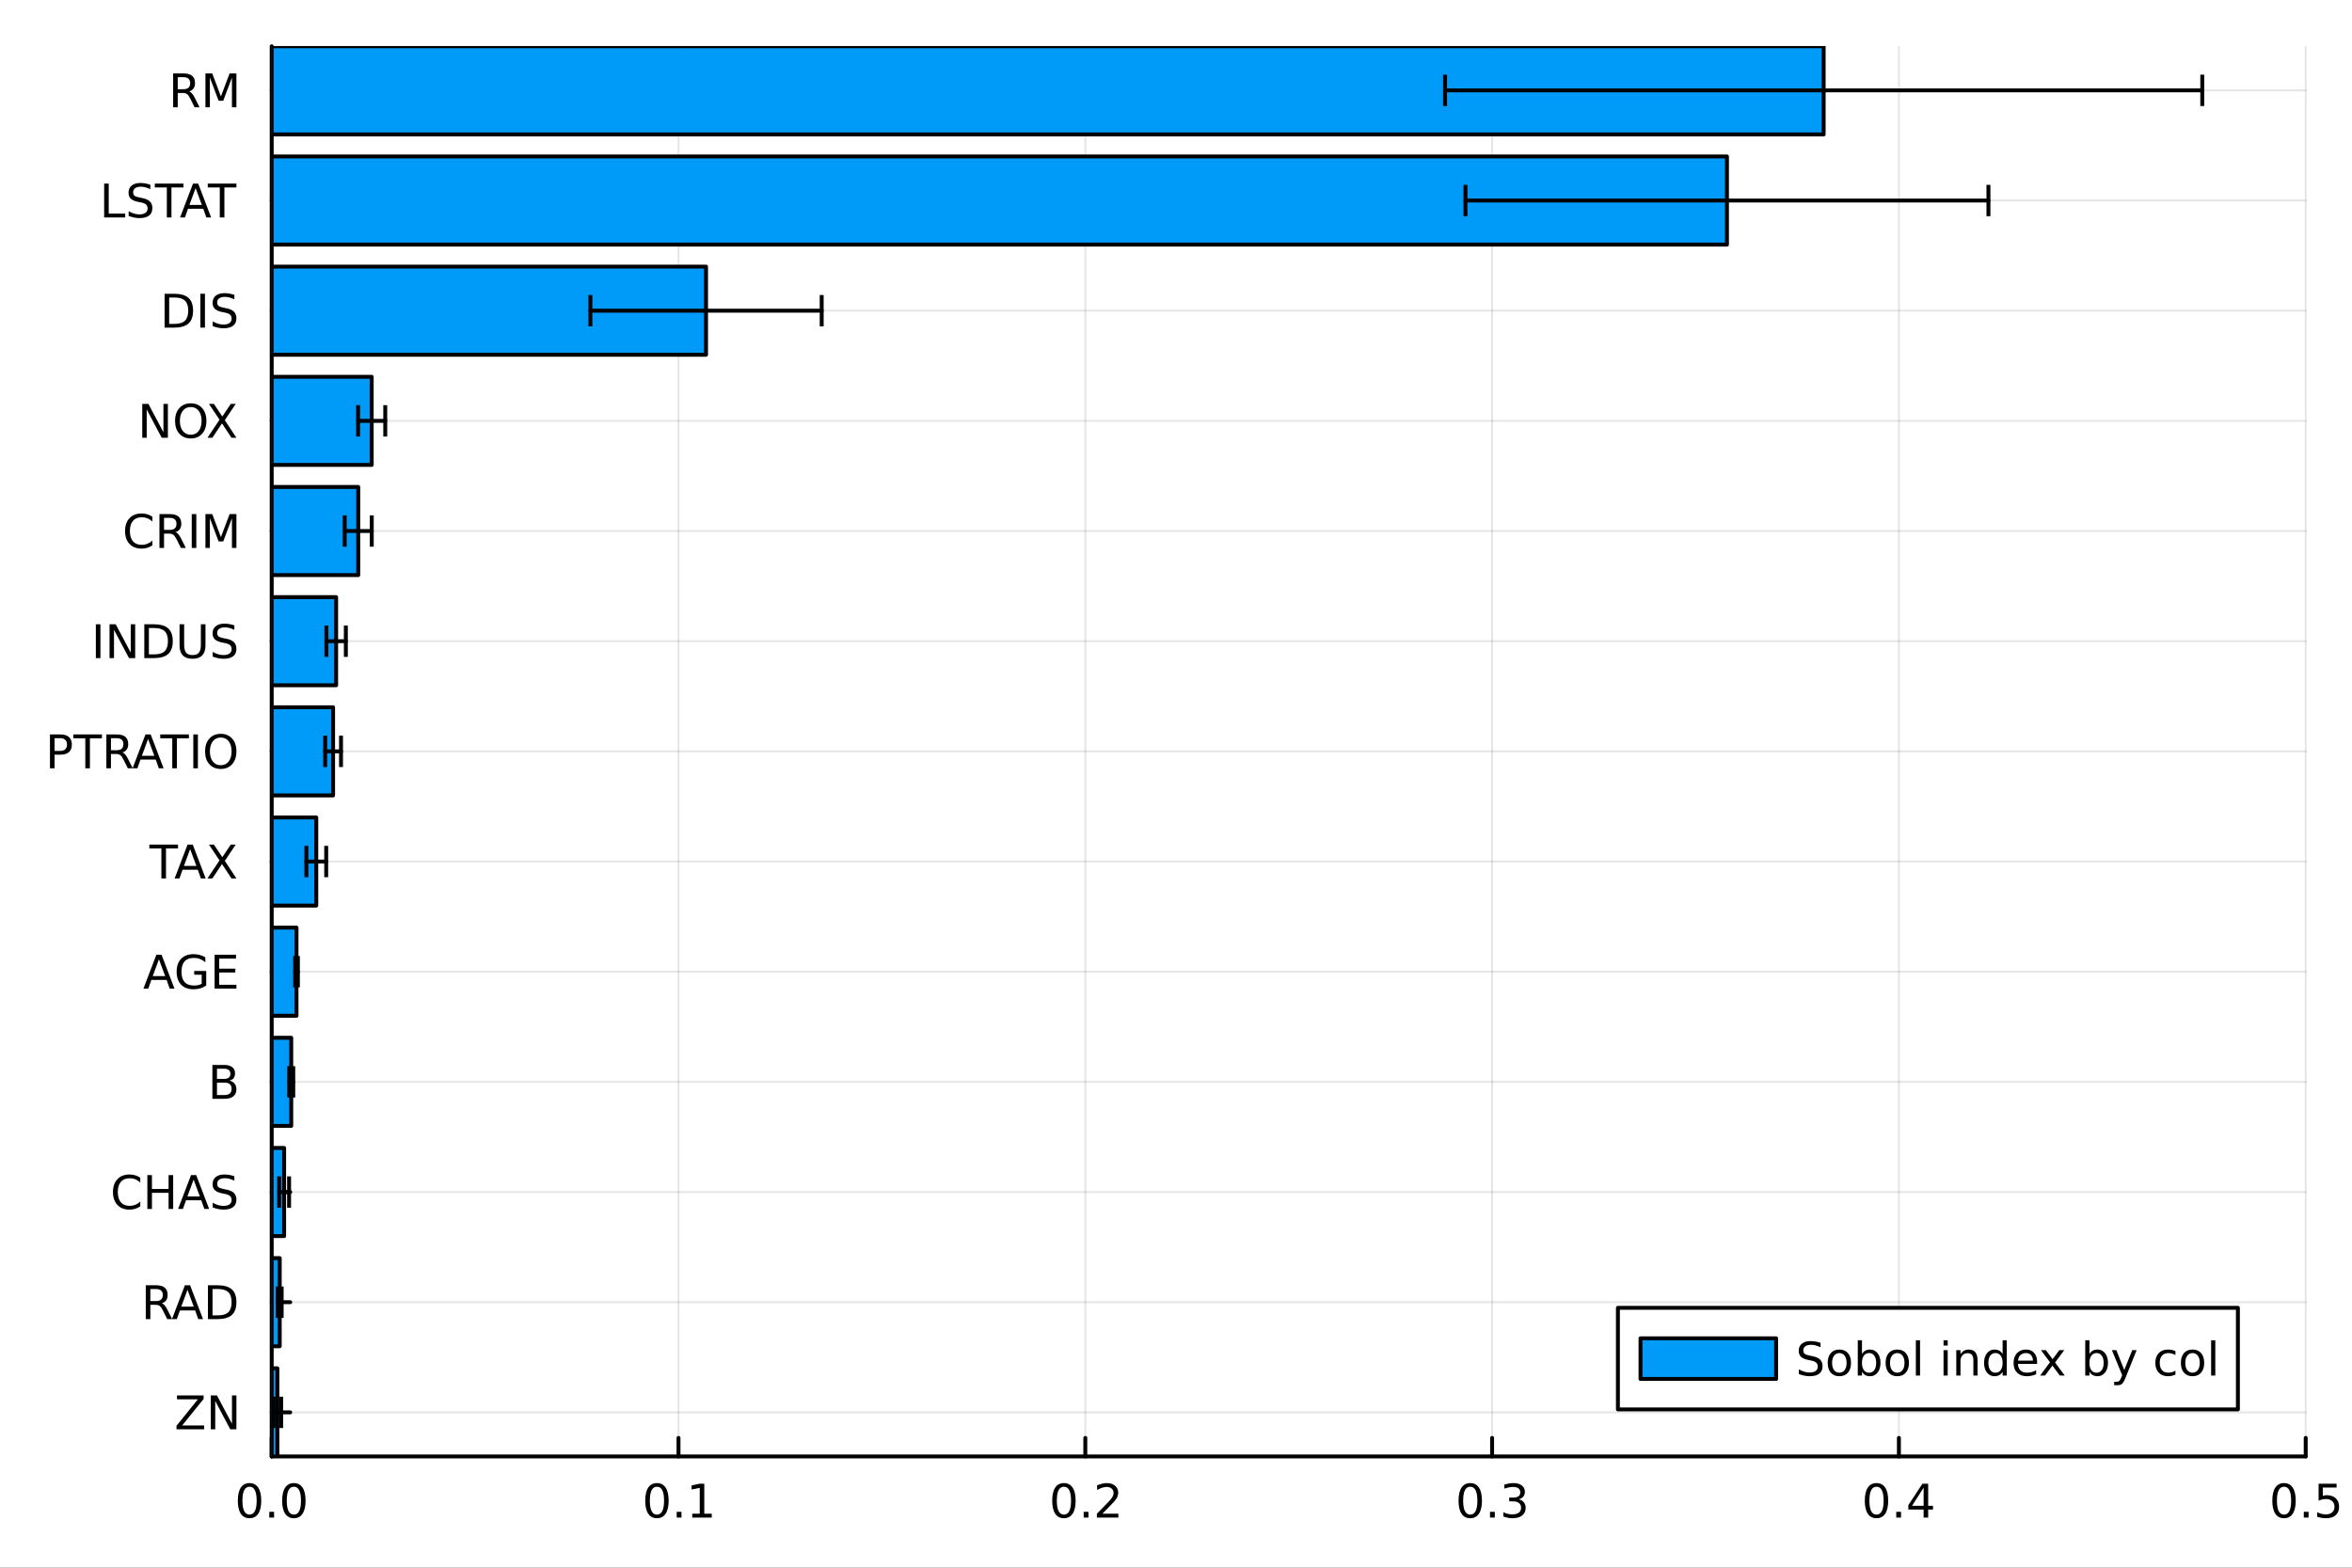 <?xml version="1.0" encoding="utf-8"?>
<svg xmlns="http://www.w3.org/2000/svg" xmlns:xlink="http://www.w3.org/1999/xlink" width="600" height="400" viewBox="0 0 2400 1600">
<rect x="0" y="0" width="2400" height="1600" fill="#333333" stroke="none"/>
<defs>
  <clipPath id="clip170">
    <rect x="0" y="0" width="2400" height="1600"/>
  </clipPath>
</defs>
<path clip-path="url(#clip170)" d="M0 1600 L2400 1600 L2400 0 L0 0  Z" fill="#ffffff" fill-rule="evenodd" fill-opacity="1"/>
<defs>
  <clipPath id="clip171">
    <rect x="480" y="0" width="1681" height="1600"/>
  </clipPath>
</defs>
<path clip-path="url(#clip170)" d="M277.246 1486.45 L2352.76 1486.45 L2352.76 47.244 L277.246 47.244  Z" fill="#ffffff" fill-rule="evenodd" fill-opacity="1"/>
<defs>
  <clipPath id="clip172">
    <rect x="277" y="47" width="2077" height="1440"/>
  </clipPath>
</defs>
<polyline clip-path="url(#clip172)" style="stroke:#000000; stroke-linecap:round; stroke-linejoin:round; stroke-width:2; stroke-opacity:0.1; fill:none" points="277.246,1486.45 277.246,47.244 "/>
<polyline clip-path="url(#clip172)" style="stroke:#000000; stroke-linecap:round; stroke-linejoin:round; stroke-width:2; stroke-opacity:0.1; fill:none" points="692.348,1486.45 692.348,47.244 "/>
<polyline clip-path="url(#clip172)" style="stroke:#000000; stroke-linecap:round; stroke-linejoin:round; stroke-width:2; stroke-opacity:0.1; fill:none" points="1107.45,1486.45 1107.45,47.244 "/>
<polyline clip-path="url(#clip172)" style="stroke:#000000; stroke-linecap:round; stroke-linejoin:round; stroke-width:2; stroke-opacity:0.1; fill:none" points="1522.55,1486.45 1522.55,47.244 "/>
<polyline clip-path="url(#clip172)" style="stroke:#000000; stroke-linecap:round; stroke-linejoin:round; stroke-width:2; stroke-opacity:0.1; fill:none" points="1937.65,1486.45 1937.65,47.244 "/>
<polyline clip-path="url(#clip172)" style="stroke:#000000; stroke-linecap:round; stroke-linejoin:round; stroke-width:2; stroke-opacity:0.1; fill:none" points="2352.76,1486.45 2352.76,47.244 "/>
<polyline clip-path="url(#clip170)" style="stroke:#000000; stroke-linecap:round; stroke-linejoin:round; stroke-width:4; stroke-opacity:1; fill:none" points="277.246,1486.45 2352.76,1486.45 "/>
<polyline clip-path="url(#clip170)" style="stroke:#000000; stroke-linecap:round; stroke-linejoin:round; stroke-width:4; stroke-opacity:1; fill:none" points="277.246,1486.45 277.246,1467.55 "/>
<polyline clip-path="url(#clip170)" style="stroke:#000000; stroke-linecap:round; stroke-linejoin:round; stroke-width:4; stroke-opacity:1; fill:none" points="692.348,1486.45 692.348,1467.55 "/>
<polyline clip-path="url(#clip170)" style="stroke:#000000; stroke-linecap:round; stroke-linejoin:round; stroke-width:4; stroke-opacity:1; fill:none" points="1107.45,1486.45 1107.45,1467.55 "/>
<polyline clip-path="url(#clip170)" style="stroke:#000000; stroke-linecap:round; stroke-linejoin:round; stroke-width:4; stroke-opacity:1; fill:none" points="1522.55,1486.45 1522.55,1467.55 "/>
<polyline clip-path="url(#clip170)" style="stroke:#000000; stroke-linecap:round; stroke-linejoin:round; stroke-width:4; stroke-opacity:1; fill:none" points="1937.65,1486.45 1937.65,1467.55 "/>
<polyline clip-path="url(#clip170)" style="stroke:#000000; stroke-linecap:round; stroke-linejoin:round; stroke-width:4; stroke-opacity:1; fill:none" points="2352.76,1486.45 2352.76,1467.55 "/>
<path clip-path="url(#clip170)" d="M254.63 1517.37 Q251.019 1517.37 249.19 1520.93 Q247.385 1524.47 247.385 1531.6 Q247.385 1538.71 249.19 1542.27 Q251.019 1545.82 254.63 1545.82 Q258.264 1545.82 260.07 1542.27 Q261.899 1538.71 261.899 1531.6 Q261.899 1524.47 260.07 1520.93 Q258.264 1517.37 254.63 1517.37 M254.63 1513.66 Q260.44 1513.66 263.496 1518.27 Q266.574 1522.85 266.574 1531.6 Q266.574 1540.33 263.496 1544.94 Q260.44 1549.52 254.63 1549.52 Q248.82 1549.52 245.741 1544.94 Q242.686 1540.33 242.686 1531.6 Q242.686 1522.85 245.741 1518.27 Q248.82 1513.66 254.63 1513.66 Z" fill="#000000" fill-rule="nonzero" fill-opacity="1" /><path clip-path="url(#clip170)" d="M274.792 1542.97 L279.676 1542.97 L279.676 1548.85 L274.792 1548.85 L274.792 1542.97 Z" fill="#000000" fill-rule="nonzero" fill-opacity="1" /><path clip-path="url(#clip170)" d="M299.861 1517.37 Q296.25 1517.37 294.422 1520.93 Q292.616 1524.47 292.616 1531.6 Q292.616 1538.71 294.422 1542.27 Q296.25 1545.82 299.861 1545.82 Q303.496 1545.82 305.301 1542.27 Q307.13 1538.71 307.13 1531.6 Q307.13 1524.47 305.301 1520.93 Q303.496 1517.37 299.861 1517.37 M299.861 1513.66 Q305.672 1513.66 308.727 1518.27 Q311.806 1522.85 311.806 1531.6 Q311.806 1540.33 308.727 1544.94 Q305.672 1549.52 299.861 1549.52 Q294.051 1549.52 290.973 1544.94 Q287.917 1540.33 287.917 1531.6 Q287.917 1522.85 290.973 1518.27 Q294.051 1513.66 299.861 1513.66 Z" fill="#000000" fill-rule="nonzero" fill-opacity="1" /><path clip-path="url(#clip170)" d="M670.346 1517.37 Q666.734 1517.37 664.906 1520.93 Q663.1 1524.47 663.1 1531.6 Q663.1 1538.71 664.906 1542.27 Q666.734 1545.82 670.346 1545.82 Q673.98 1545.82 675.785 1542.27 Q677.614 1538.71 677.614 1531.6 Q677.614 1524.47 675.785 1520.93 Q673.98 1517.37 670.346 1517.37 M670.346 1513.66 Q676.156 1513.66 679.211 1518.27 Q682.29 1522.85 682.29 1531.6 Q682.29 1540.33 679.211 1544.94 Q676.156 1549.52 670.346 1549.52 Q664.535 1549.52 661.457 1544.94 Q658.401 1540.33 658.401 1531.6 Q658.401 1522.85 661.457 1518.27 Q664.535 1513.66 670.346 1513.66 Z" fill="#000000" fill-rule="nonzero" fill-opacity="1" /><path clip-path="url(#clip170)" d="M690.508 1542.97 L695.392 1542.97 L695.392 1548.85 L690.508 1548.85 L690.508 1542.97 Z" fill="#000000" fill-rule="nonzero" fill-opacity="1" /><path clip-path="url(#clip170)" d="M706.387 1544.91 L714.026 1544.91 L714.026 1518.55 L705.716 1520.21 L705.716 1515.95 L713.98 1514.29 L718.655 1514.29 L718.655 1544.91 L726.294 1544.91 L726.294 1548.85 L706.387 1548.85 L706.387 1544.91 Z" fill="#000000" fill-rule="nonzero" fill-opacity="1" /><path clip-path="url(#clip170)" d="M1085.63 1517.37 Q1082.02 1517.37 1080.19 1520.93 Q1078.39 1524.47 1078.39 1531.6 Q1078.39 1538.71 1080.19 1542.27 Q1082.02 1545.82 1085.63 1545.82 Q1089.27 1545.82 1091.07 1542.27 Q1092.9 1538.71 1092.9 1531.6 Q1092.9 1524.47 1091.07 1520.93 Q1089.27 1517.37 1085.63 1517.37 M1085.63 1513.66 Q1091.44 1513.66 1094.5 1518.27 Q1097.58 1522.85 1097.58 1531.6 Q1097.58 1540.33 1094.5 1544.94 Q1091.44 1549.52 1085.63 1549.52 Q1079.82 1549.52 1076.74 1544.94 Q1073.69 1540.33 1073.69 1531.6 Q1073.69 1522.85 1076.74 1518.27 Q1079.82 1513.66 1085.63 1513.66 Z" fill="#000000" fill-rule="nonzero" fill-opacity="1" /><path clip-path="url(#clip170)" d="M1105.79 1542.97 L1110.68 1542.97 L1110.68 1548.85 L1105.79 1548.85 L1105.79 1542.97 Z" fill="#000000" fill-rule="nonzero" fill-opacity="1" /><path clip-path="url(#clip170)" d="M1124.89 1544.91 L1141.21 1544.91 L1141.21 1548.85 L1119.27 1548.85 L1119.27 1544.91 Q1121.93 1542.16 1126.51 1537.53 Q1131.12 1532.88 1132.3 1531.53 Q1134.54 1529.01 1135.42 1527.27 Q1136.33 1525.51 1136.33 1523.82 Q1136.33 1521.07 1134.38 1519.33 Q1132.46 1517.6 1129.36 1517.6 Q1127.16 1517.6 1124.71 1518.36 Q1122.28 1519.13 1119.5 1520.68 L1119.5 1515.95 Q1122.32 1514.82 1124.78 1514.24 Q1127.23 1513.66 1129.27 1513.66 Q1134.64 1513.66 1137.83 1516.35 Q1141.03 1519.03 1141.03 1523.52 Q1141.03 1525.65 1140.22 1527.57 Q1139.43 1529.47 1137.32 1532.07 Q1136.74 1532.74 1133.64 1535.95 Q1130.54 1539.15 1124.89 1544.91 Z" fill="#000000" fill-rule="nonzero" fill-opacity="1" /><path clip-path="url(#clip170)" d="M1500.26 1517.37 Q1496.65 1517.37 1494.82 1520.93 Q1493.01 1524.47 1493.01 1531.6 Q1493.01 1538.71 1494.82 1542.27 Q1496.65 1545.82 1500.26 1545.82 Q1503.89 1545.82 1505.7 1542.27 Q1507.53 1538.71 1507.53 1531.6 Q1507.53 1524.47 1505.7 1520.93 Q1503.89 1517.37 1500.26 1517.37 M1500.26 1513.66 Q1506.07 1513.66 1509.13 1518.27 Q1512.2 1522.85 1512.2 1531.6 Q1512.2 1540.33 1509.13 1544.94 Q1506.07 1549.52 1500.26 1549.52 Q1494.45 1549.52 1491.37 1544.94 Q1488.32 1540.33 1488.32 1531.6 Q1488.32 1522.85 1491.37 1518.27 Q1494.45 1513.66 1500.26 1513.66 Z" fill="#000000" fill-rule="nonzero" fill-opacity="1" /><path clip-path="url(#clip170)" d="M1520.42 1542.97 L1525.31 1542.97 L1525.31 1548.85 L1520.42 1548.85 L1520.42 1542.97 Z" fill="#000000" fill-rule="nonzero" fill-opacity="1" /><path clip-path="url(#clip170)" d="M1549.66 1530.21 Q1553.01 1530.93 1554.89 1533.2 Q1556.79 1535.47 1556.79 1538.8 Q1556.79 1543.92 1553.27 1546.72 Q1549.75 1549.52 1543.27 1549.52 Q1541.09 1549.52 1538.78 1549.08 Q1536.49 1548.66 1534.03 1547.81 L1534.03 1543.29 Q1535.98 1544.43 1538.29 1545.01 Q1540.61 1545.58 1543.13 1545.58 Q1547.53 1545.58 1549.82 1543.85 Q1552.14 1542.11 1552.14 1538.8 Q1552.14 1535.75 1549.98 1534.03 Q1547.85 1532.3 1544.03 1532.3 L1540.01 1532.3 L1540.01 1528.45 L1544.22 1528.45 Q1547.67 1528.45 1549.5 1527.09 Q1551.32 1525.7 1551.32 1523.11 Q1551.32 1520.45 1549.43 1519.03 Q1547.55 1517.6 1544.03 1517.6 Q1542.11 1517.6 1539.91 1518.01 Q1537.71 1518.43 1535.07 1519.31 L1535.07 1515.14 Q1537.74 1514.4 1540.05 1514.03 Q1542.39 1513.66 1544.45 1513.66 Q1549.77 1513.66 1552.88 1516.09 Q1555.98 1518.5 1555.98 1522.62 Q1555.98 1525.49 1554.33 1527.48 Q1552.69 1529.45 1549.66 1530.21 Z" fill="#000000" fill-rule="nonzero" fill-opacity="1" /><path clip-path="url(#clip170)" d="M1914.8 1517.37 Q1911.18 1517.37 1909.36 1520.93 Q1907.55 1524.47 1907.55 1531.6 Q1907.55 1538.71 1909.36 1542.27 Q1911.18 1545.82 1914.8 1545.82 Q1918.43 1545.82 1920.23 1542.27 Q1922.06 1538.71 1922.06 1531.6 Q1922.06 1524.47 1920.23 1520.93 Q1918.43 1517.37 1914.8 1517.37 M1914.8 1513.66 Q1920.61 1513.66 1923.66 1518.27 Q1926.74 1522.85 1926.74 1531.6 Q1926.74 1540.33 1923.66 1544.94 Q1920.61 1549.52 1914.8 1549.52 Q1908.99 1549.52 1905.91 1544.94 Q1902.85 1540.33 1902.85 1531.6 Q1902.85 1522.85 1905.91 1518.27 Q1908.99 1513.66 1914.8 1513.66 Z" fill="#000000" fill-rule="nonzero" fill-opacity="1" /><path clip-path="url(#clip170)" d="M1934.96 1542.97 L1939.84 1542.97 L1939.84 1548.85 L1934.96 1548.85 L1934.96 1542.97 Z" fill="#000000" fill-rule="nonzero" fill-opacity="1" /><path clip-path="url(#clip170)" d="M1962.87 1518.36 L1951.07 1536.81 L1962.87 1536.81 L1962.87 1518.36 M1961.65 1514.29 L1967.53 1514.29 L1967.53 1536.81 L1972.46 1536.81 L1972.46 1540.7 L1967.53 1540.7 L1967.53 1548.85 L1962.87 1548.85 L1962.87 1540.7 L1947.27 1540.7 L1947.27 1536.19 L1961.65 1514.29 Z" fill="#000000" fill-rule="nonzero" fill-opacity="1" /><path clip-path="url(#clip170)" d="M2330.64 1517.37 Q2327.03 1517.37 2325.2 1520.93 Q2323.39 1524.47 2323.39 1531.6 Q2323.39 1538.71 2325.2 1542.27 Q2327.03 1545.82 2330.64 1545.82 Q2334.27 1545.82 2336.08 1542.27 Q2337.91 1538.71 2337.91 1531.6 Q2337.91 1524.47 2336.08 1520.93 Q2334.27 1517.37 2330.64 1517.37 M2330.64 1513.66 Q2336.45 1513.66 2339.5 1518.27 Q2342.58 1522.85 2342.58 1531.6 Q2342.58 1540.33 2339.5 1544.94 Q2336.45 1549.52 2330.64 1549.52 Q2324.83 1549.52 2321.75 1544.94 Q2318.69 1540.33 2318.69 1531.6 Q2318.69 1522.85 2321.75 1518.27 Q2324.83 1513.66 2330.64 1513.66 Z" fill="#000000" fill-rule="nonzero" fill-opacity="1" /><path clip-path="url(#clip170)" d="M2350.8 1542.97 L2355.68 1542.97 L2355.68 1548.85 L2350.8 1548.85 L2350.8 1542.97 Z" fill="#000000" fill-rule="nonzero" fill-opacity="1" /><path clip-path="url(#clip170)" d="M2365.92 1514.29 L2384.27 1514.29 L2384.27 1518.22 L2370.2 1518.22 L2370.2 1526.7 Q2371.22 1526.35 2372.23 1526.19 Q2373.25 1526 2374.27 1526 Q2380.06 1526 2383.44 1529.17 Q2386.82 1532.34 2386.82 1537.76 Q2386.82 1543.34 2383.35 1546.44 Q2379.87 1549.52 2373.55 1549.52 Q2371.38 1549.52 2369.11 1549.15 Q2366.86 1548.78 2364.46 1548.04 L2364.46 1543.34 Q2366.54 1544.47 2368.76 1545.03 Q2370.98 1545.58 2373.46 1545.58 Q2377.47 1545.58 2379.8 1543.48 Q2382.14 1541.37 2382.14 1537.76 Q2382.14 1534.15 2379.8 1532.04 Q2377.47 1529.94 2373.46 1529.94 Q2371.59 1529.94 2369.71 1530.35 Q2367.86 1530.77 2365.92 1531.65 L2365.92 1514.29 Z" fill="#000000" fill-rule="nonzero" fill-opacity="1" /><polyline clip-path="url(#clip172)" style="stroke:#000000; stroke-linecap:round; stroke-linejoin:round; stroke-width:2; stroke-opacity:0.1; fill:none" points="277.246,1441.47 2352.76,1441.47 "/>
<polyline clip-path="url(#clip172)" style="stroke:#000000; stroke-linecap:round; stroke-linejoin:round; stroke-width:2; stroke-opacity:0.1; fill:none" points="277.246,1329.03 2352.76,1329.03 "/>
<polyline clip-path="url(#clip172)" style="stroke:#000000; stroke-linecap:round; stroke-linejoin:round; stroke-width:2; stroke-opacity:0.1; fill:none" points="277.246,1216.6 2352.76,1216.6 "/>
<polyline clip-path="url(#clip172)" style="stroke:#000000; stroke-linecap:round; stroke-linejoin:round; stroke-width:2; stroke-opacity:0.1; fill:none" points="277.246,1104.16 2352.76,1104.16 "/>
<polyline clip-path="url(#clip172)" style="stroke:#000000; stroke-linecap:round; stroke-linejoin:round; stroke-width:2; stroke-opacity:0.1; fill:none" points="277.246,991.722 2352.76,991.722 "/>
<polyline clip-path="url(#clip172)" style="stroke:#000000; stroke-linecap:round; stroke-linejoin:round; stroke-width:2; stroke-opacity:0.1; fill:none" points="277.246,879.284 2352.76,879.284 "/>
<polyline clip-path="url(#clip172)" style="stroke:#000000; stroke-linecap:round; stroke-linejoin:round; stroke-width:2; stroke-opacity:0.1; fill:none" points="277.246,766.846 2352.76,766.846 "/>
<polyline clip-path="url(#clip172)" style="stroke:#000000; stroke-linecap:round; stroke-linejoin:round; stroke-width:2; stroke-opacity:0.1; fill:none" points="277.246,654.408 2352.76,654.408 "/>
<polyline clip-path="url(#clip172)" style="stroke:#000000; stroke-linecap:round; stroke-linejoin:round; stroke-width:2; stroke-opacity:0.1; fill:none" points="277.246,541.97 2352.76,541.97 "/>
<polyline clip-path="url(#clip172)" style="stroke:#000000; stroke-linecap:round; stroke-linejoin:round; stroke-width:2; stroke-opacity:0.1; fill:none" points="277.246,429.533 2352.76,429.533 "/>
<polyline clip-path="url(#clip172)" style="stroke:#000000; stroke-linecap:round; stroke-linejoin:round; stroke-width:2; stroke-opacity:0.1; fill:none" points="277.246,317.095 2352.76,317.095 "/>
<polyline clip-path="url(#clip172)" style="stroke:#000000; stroke-linecap:round; stroke-linejoin:round; stroke-width:2; stroke-opacity:0.1; fill:none" points="277.246,204.657 2352.76,204.657 "/>
<polyline clip-path="url(#clip172)" style="stroke:#000000; stroke-linecap:round; stroke-linejoin:round; stroke-width:2; stroke-opacity:0.1; fill:none" points="277.246,92.219 2352.76,92.219 "/>
<polyline clip-path="url(#clip170)" style="stroke:#000000; stroke-linecap:round; stroke-linejoin:round; stroke-width:4; stroke-opacity:1; fill:none" points="277.246,1486.45 277.246,47.244 "/>
<polyline clip-path="url(#clip170)" style="stroke:#000000; stroke-linecap:round; stroke-linejoin:round; stroke-width:4; stroke-opacity:1; fill:none" points="277.246,1441.47 296.143,1441.47 "/>
<polyline clip-path="url(#clip170)" style="stroke:#000000; stroke-linecap:round; stroke-linejoin:round; stroke-width:4; stroke-opacity:1; fill:none" points="277.246,1329.03 296.143,1329.03 "/>
<polyline clip-path="url(#clip170)" style="stroke:#000000; stroke-linecap:round; stroke-linejoin:round; stroke-width:4; stroke-opacity:1; fill:none" points="277.246,1216.6 296.143,1216.6 "/>
<polyline clip-path="url(#clip170)" style="stroke:#000000; stroke-linecap:round; stroke-linejoin:round; stroke-width:4; stroke-opacity:1; fill:none" points="277.246,1104.16 296.143,1104.16 "/>
<polyline clip-path="url(#clip170)" style="stroke:#000000; stroke-linecap:round; stroke-linejoin:round; stroke-width:4; stroke-opacity:1; fill:none" points="277.246,991.722 296.143,991.722 "/>
<polyline clip-path="url(#clip170)" style="stroke:#000000; stroke-linecap:round; stroke-linejoin:round; stroke-width:4; stroke-opacity:1; fill:none" points="277.246,879.284 296.143,879.284 "/>
<polyline clip-path="url(#clip170)" style="stroke:#000000; stroke-linecap:round; stroke-linejoin:round; stroke-width:4; stroke-opacity:1; fill:none" points="277.246,766.846 296.143,766.846 "/>
<polyline clip-path="url(#clip170)" style="stroke:#000000; stroke-linecap:round; stroke-linejoin:round; stroke-width:4; stroke-opacity:1; fill:none" points="277.246,654.408 296.143,654.408 "/>
<polyline clip-path="url(#clip170)" style="stroke:#000000; stroke-linecap:round; stroke-linejoin:round; stroke-width:4; stroke-opacity:1; fill:none" points="277.246,541.97 296.143,541.97 "/>
<polyline clip-path="url(#clip170)" style="stroke:#000000; stroke-linecap:round; stroke-linejoin:round; stroke-width:4; stroke-opacity:1; fill:none" points="277.246,429.533 296.143,429.533 "/>
<polyline clip-path="url(#clip170)" style="stroke:#000000; stroke-linecap:round; stroke-linejoin:round; stroke-width:4; stroke-opacity:1; fill:none" points="277.246,317.095 296.143,317.095 "/>
<polyline clip-path="url(#clip170)" style="stroke:#000000; stroke-linecap:round; stroke-linejoin:round; stroke-width:4; stroke-opacity:1; fill:none" points="277.246,204.657 296.143,204.657 "/>
<polyline clip-path="url(#clip170)" style="stroke:#000000; stroke-linecap:round; stroke-linejoin:round; stroke-width:4; stroke-opacity:1; fill:none" points="277.246,92.219 296.143,92.219 "/>
<path clip-path="url(#clip170)" d="M180.621 1424.19 L207.774 1424.19 L207.774 1427.76 L185.922 1454.82 L208.306 1454.82 L208.306 1458.75 L180.089 1458.75 L180.089 1455.19 L201.94 1428.13 L180.621 1428.13 L180.621 1424.19 Z" fill="#000000" fill-rule="nonzero" fill-opacity="1" /><path clip-path="url(#clip170)" d="M215.088 1424.19 L221.385 1424.19 L236.709 1453.1 L236.709 1424.19 L241.246 1424.19 L241.246 1458.75 L234.949 1458.75 L219.625 1429.84 L219.625 1458.75 L215.088 1458.75 L215.088 1424.19 Z" fill="#000000" fill-rule="nonzero" fill-opacity="1" /><path clip-path="url(#clip170)" d="M165.135 1330.11 Q166.64 1330.62 168.052 1332.29 Q169.487 1333.95 170.922 1336.87 L175.667 1346.31 L170.644 1346.31 L166.223 1337.45 Q164.51 1333.98 162.89 1332.84 Q161.292 1331.71 158.515 1331.71 L153.422 1331.71 L153.422 1346.31 L148.746 1346.31 L148.746 1311.75 L159.302 1311.75 Q165.228 1311.75 168.144 1314.23 Q171.061 1316.71 171.061 1321.71 Q171.061 1324.97 169.533 1327.13 Q168.029 1329.28 165.135 1330.11 M153.422 1315.6 L153.422 1327.87 L159.302 1327.87 Q162.681 1327.87 164.394 1326.32 Q166.13 1324.74 166.13 1321.71 Q166.13 1318.68 164.394 1317.15 Q162.681 1315.6 159.302 1315.6 L153.422 1315.6 Z" fill="#000000" fill-rule="nonzero" fill-opacity="1" /><path clip-path="url(#clip170)" d="M191.315 1316.36 L184.973 1333.56 L197.681 1333.56 L191.315 1316.36 M188.677 1311.75 L193.977 1311.75 L207.149 1346.31 L202.288 1346.31 L199.139 1337.45 L183.561 1337.45 L180.413 1346.31 L175.482 1346.31 L188.677 1311.75 Z" fill="#000000" fill-rule="nonzero" fill-opacity="1" /><path clip-path="url(#clip170)" d="M216.871 1315.6 L216.871 1342.47 L222.519 1342.47 Q229.672 1342.47 232.982 1339.23 Q236.315 1335.99 236.315 1329 Q236.315 1322.06 232.982 1318.84 Q229.672 1315.6 222.519 1315.6 L216.871 1315.6 M212.195 1311.75 L221.801 1311.75 Q231.848 1311.75 236.547 1315.94 Q241.246 1320.11 241.246 1329 Q241.246 1337.94 236.524 1342.13 Q231.801 1346.31 221.801 1346.31 L212.195 1346.31 L212.195 1311.75 Z" fill="#000000" fill-rule="nonzero" fill-opacity="1" /><path clip-path="url(#clip170)" d="M143.144 1201.98 L143.144 1206.91 Q140.783 1204.71 138.098 1203.62 Q135.436 1202.53 132.427 1202.53 Q126.501 1202.53 123.353 1206.17 Q120.205 1209.78 120.205 1216.63 Q120.205 1223.46 123.353 1227.09 Q126.501 1230.71 132.427 1230.71 Q135.436 1230.71 138.098 1229.62 Q140.783 1228.53 143.144 1226.33 L143.144 1231.22 Q140.691 1232.88 137.936 1233.72 Q135.205 1234.55 132.149 1234.55 Q124.302 1234.55 119.788 1229.76 Q115.274 1224.94 115.274 1216.63 Q115.274 1208.3 119.788 1203.51 Q124.302 1198.69 132.149 1198.69 Q135.251 1198.69 137.982 1199.53 Q140.737 1200.34 143.144 1201.98 Z" fill="#000000" fill-rule="nonzero" fill-opacity="1" /><path clip-path="url(#clip170)" d="M150.367 1199.32 L155.042 1199.32 L155.042 1213.48 L172.033 1213.48 L172.033 1199.32 L176.709 1199.32 L176.709 1233.88 L172.033 1233.88 L172.033 1217.42 L155.042 1217.42 L155.042 1233.88 L150.367 1233.88 L150.367 1199.32 Z" fill="#000000" fill-rule="nonzero" fill-opacity="1" /><path clip-path="url(#clip170)" d="M197.565 1203.92 L191.223 1221.12 L203.931 1221.12 L197.565 1203.92 M194.927 1199.32 L200.227 1199.32 L213.399 1233.88 L208.538 1233.88 L205.389 1225.01 L189.811 1225.01 L186.663 1233.88 L181.732 1233.88 L194.927 1199.32 Z" fill="#000000" fill-rule="nonzero" fill-opacity="1" /><path clip-path="url(#clip170)" d="M239.162 1200.45 L239.162 1205.01 Q236.5 1203.74 234.139 1203.11 Q231.778 1202.49 229.579 1202.49 Q225.76 1202.49 223.676 1203.97 Q221.616 1205.45 221.616 1208.18 Q221.616 1210.47 222.982 1211.66 Q224.371 1212.81 228.213 1213.53 L231.037 1214.11 Q236.269 1215.1 238.746 1217.63 Q241.246 1220.13 241.246 1224.34 Q241.246 1229.36 237.866 1231.96 Q234.51 1234.55 228.005 1234.55 Q225.551 1234.55 222.774 1233.99 Q220.019 1233.44 217.056 1232.35 L217.056 1227.53 Q219.903 1229.13 222.635 1229.94 Q225.366 1230.75 228.005 1230.75 Q232.01 1230.75 234.186 1229.18 Q236.362 1227.6 236.362 1224.69 Q236.362 1222.14 234.787 1220.71 Q233.237 1219.27 229.672 1218.55 L226.825 1218 Q221.593 1216.96 219.255 1214.73 Q216.917 1212.51 216.917 1208.55 Q216.917 1203.97 220.135 1201.33 Q223.375 1198.69 229.047 1198.69 Q231.477 1198.69 234 1199.13 Q236.524 1199.57 239.162 1200.45 Z" fill="#000000" fill-rule="nonzero" fill-opacity="1" /><path clip-path="url(#clip170)" d="M221.408 1104.93 L221.408 1117.6 L228.908 1117.6 Q232.681 1117.6 234.487 1116.05 Q236.315 1114.47 236.315 1111.25 Q236.315 1108.01 234.487 1106.49 Q232.681 1104.93 228.908 1104.93 L221.408 1104.93 M221.408 1090.72 L221.408 1101.14 L228.329 1101.14 Q231.755 1101.14 233.422 1099.87 Q235.112 1098.57 235.112 1095.93 Q235.112 1093.31 233.422 1092.02 Q231.755 1090.72 228.329 1090.72 L221.408 1090.72 M216.732 1086.88 L228.676 1086.88 Q234.024 1086.88 236.917 1089.1 Q239.811 1091.32 239.811 1095.42 Q239.811 1098.59 238.329 1100.47 Q236.848 1102.34 233.977 1102.81 Q237.426 1103.55 239.324 1105.91 Q241.246 1108.24 241.246 1111.76 Q241.246 1116.39 238.098 1118.92 Q234.949 1121.44 229.139 1121.44 L216.732 1121.44 L216.732 1086.88 Z" fill="#000000" fill-rule="nonzero" fill-opacity="1" /><path clip-path="url(#clip170)" d="M162.195 979.048 L155.853 996.247 L168.561 996.247 L162.195 979.048 M159.556 974.442 L164.857 974.442 L178.028 1009 L173.167 1009 L170.019 1000.14 L154.441 1000.14 L151.293 1009 L146.362 1009 L159.556 974.442 Z" fill="#000000" fill-rule="nonzero" fill-opacity="1" /><path clip-path="url(#clip170)" d="M205.806 1004.07 L205.806 994.789 L198.167 994.789 L198.167 990.946 L210.436 990.946 L210.436 1005.78 Q207.727 1007.71 204.464 1008.7 Q201.2 1009.67 197.496 1009.67 Q189.394 1009.67 184.811 1004.95 Q180.251 1000.21 180.251 991.756 Q180.251 983.284 184.811 978.562 Q189.394 973.817 197.496 973.817 Q200.876 973.817 203.908 974.65 Q206.964 975.483 209.533 977.104 L209.533 982.08 Q206.94 979.881 204.024 978.77 Q201.107 977.659 197.889 977.659 Q191.547 977.659 188.353 981.201 Q185.181 984.742 185.181 991.756 Q185.181 998.747 188.353 1002.29 Q191.547 1005.83 197.889 1005.83 Q200.366 1005.83 202.311 1005.41 Q204.255 1004.97 205.806 1004.07 Z" fill="#000000" fill-rule="nonzero" fill-opacity="1" /><path clip-path="url(#clip170)" d="M218.977 974.442 L240.829 974.442 L240.829 978.377 L223.653 978.377 L223.653 988.608 L240.111 988.608 L240.111 992.543 L223.653 992.543 L223.653 1005.07 L241.246 1005.07 L241.246 1009 L218.977 1009 L218.977 974.442 Z" fill="#000000" fill-rule="nonzero" fill-opacity="1" /><path clip-path="url(#clip170)" d="M152.404 862.004 L181.64 862.004 L181.64 865.939 L169.371 865.939 L169.371 896.564 L164.672 896.564 L164.672 865.939 L152.404 865.939 L152.404 862.004 Z" fill="#000000" fill-rule="nonzero" fill-opacity="1" /><path clip-path="url(#clip170)" d="M194.024 866.61 L187.681 883.809 L200.389 883.809 L194.024 866.61 M191.385 862.004 L196.686 862.004 L209.857 896.564 L204.996 896.564 L201.848 887.698 L186.269 887.698 L183.121 896.564 L178.191 896.564 L191.385 862.004 Z" fill="#000000" fill-rule="nonzero" fill-opacity="1" /><path clip-path="url(#clip170)" d="M213.237 862.004 L218.26 862.004 L226.848 874.851 L235.482 862.004 L240.505 862.004 L229.394 878.601 L241.246 896.564 L236.223 896.564 L226.5 881.865 L216.709 896.564 L211.663 896.564 L224 878.115 L213.237 862.004 Z" fill="#000000" fill-rule="nonzero" fill-opacity="1" /><path clip-path="url(#clip170)" d="M55.668 753.409 L55.668 766.395 L61.548 766.395 Q64.811 766.395 66.594 764.705 Q68.376 763.015 68.376 759.89 Q68.376 756.788 66.594 755.098 Q64.811 753.409 61.548 753.409 L55.668 753.409 M50.992 749.566 L61.548 749.566 Q67.358 749.566 70.321 752.205 Q73.307 754.821 73.307 759.89 Q73.307 765.006 70.321 767.621 Q67.358 770.237 61.548 770.237 L55.668 770.237 L55.668 784.126 L50.992 784.126 L50.992 749.566 Z" fill="#000000" fill-rule="nonzero" fill-opacity="1" /><path clip-path="url(#clip170)" d="M74.788 749.566 L104.024 749.566 L104.024 753.501 L91.756 753.501 L91.756 784.126 L87.057 784.126 L87.057 753.501 L74.788 753.501 L74.788 749.566 Z" fill="#000000" fill-rule="nonzero" fill-opacity="1" /><path clip-path="url(#clip170)" d="M124.927 767.922 Q126.432 768.432 127.844 770.098 Q129.279 771.765 130.714 774.682 L135.459 784.126 L130.436 784.126 L126.015 775.26 Q124.302 771.788 122.682 770.654 Q121.084 769.52 118.307 769.52 L113.214 769.52 L113.214 784.126 L108.538 784.126 L108.538 749.566 L119.094 749.566 Q125.02 749.566 127.936 752.043 Q130.853 754.52 130.853 759.52 Q130.853 762.784 129.325 764.936 Q127.82 767.089 124.927 767.922 M113.214 753.409 L113.214 765.677 L119.094 765.677 Q122.473 765.677 124.186 764.126 Q125.922 762.552 125.922 759.52 Q125.922 756.487 124.186 754.959 Q122.473 753.409 119.094 753.409 L113.214 753.409 Z" fill="#000000" fill-rule="nonzero" fill-opacity="1" /><path clip-path="url(#clip170)" d="M151.107 754.172 L144.765 771.371 L157.473 771.371 L151.107 754.172 M148.468 749.566 L153.769 749.566 L166.941 784.126 L162.079 784.126 L158.931 775.26 L143.353 775.26 L140.205 784.126 L135.274 784.126 L148.468 749.566 Z" fill="#000000" fill-rule="nonzero" fill-opacity="1" /><path clip-path="url(#clip170)" d="M163.515 749.566 L192.751 749.566 L192.751 753.501 L180.482 753.501 L180.482 784.126 L175.783 784.126 L175.783 753.501 L163.515 753.501 L163.515 749.566 Z" fill="#000000" fill-rule="nonzero" fill-opacity="1" /><path clip-path="url(#clip170)" d="M197.264 749.566 L201.94 749.566 L201.94 784.126 L197.264 784.126 L197.264 749.566 Z" fill="#000000" fill-rule="nonzero" fill-opacity="1" /><path clip-path="url(#clip170)" d="M225.274 752.737 Q220.181 752.737 217.172 756.534 Q214.186 760.33 214.186 766.881 Q214.186 773.408 217.172 777.205 Q220.181 781.001 225.274 781.001 Q230.366 781.001 233.329 777.205 Q236.315 773.408 236.315 766.881 Q236.315 760.33 233.329 756.534 Q230.366 752.737 225.274 752.737 M225.274 748.941 Q232.542 748.941 236.894 753.825 Q241.246 758.686 241.246 766.881 Q241.246 775.052 236.894 779.936 Q232.542 784.797 225.274 784.797 Q217.982 784.797 213.607 779.936 Q209.255 775.075 209.255 766.881 Q209.255 758.686 213.607 753.825 Q217.982 748.941 225.274 748.941 Z" fill="#000000" fill-rule="nonzero" fill-opacity="1" /><path clip-path="url(#clip170)" d="M97.797 637.128 L102.473 637.128 L102.473 671.688 L97.797 671.688 L97.797 637.128 Z" fill="#000000" fill-rule="nonzero" fill-opacity="1" /><path clip-path="url(#clip170)" d="M111.779 637.128 L118.075 637.128 L133.399 666.04 L133.399 637.128 L137.936 637.128 L137.936 671.688 L131.64 671.688 L116.316 642.776 L116.316 671.688 L111.779 671.688 L111.779 637.128 Z" fill="#000000" fill-rule="nonzero" fill-opacity="1" /><path clip-path="url(#clip170)" d="M151.918 640.971 L151.918 667.846 L157.566 667.846 Q164.718 667.846 168.029 664.605 Q171.362 661.364 171.362 654.373 Q171.362 647.429 168.029 644.211 Q164.718 640.971 157.566 640.971 L151.918 640.971 M147.242 637.128 L156.848 637.128 Q166.894 637.128 171.593 641.318 Q176.292 645.485 176.292 654.373 Q176.292 663.309 171.57 667.498 Q166.848 671.688 156.848 671.688 L147.242 671.688 L147.242 637.128 Z" fill="#000000" fill-rule="nonzero" fill-opacity="1" /><path clip-path="url(#clip170)" d="M183.214 637.128 L187.913 637.128 L187.913 658.123 Q187.913 663.679 189.927 666.133 Q191.94 668.563 196.454 668.563 Q200.945 668.563 202.959 666.133 Q204.973 663.679 204.973 658.123 L204.973 637.128 L209.672 637.128 L209.672 658.702 Q209.672 665.461 206.315 668.91 Q202.982 672.359 196.454 672.359 Q189.903 672.359 186.547 668.91 Q183.214 665.461 183.214 658.702 L183.214 637.128 Z" fill="#000000" fill-rule="nonzero" fill-opacity="1" /><path clip-path="url(#clip170)" d="M239.162 638.262 L239.162 642.823 Q236.5 641.549 234.139 640.924 Q231.778 640.299 229.579 640.299 Q225.76 640.299 223.676 641.781 Q221.616 643.262 221.616 645.994 Q221.616 648.286 222.982 649.466 Q224.371 650.623 228.213 651.341 L231.037 651.92 Q236.269 652.915 238.746 655.438 Q241.246 657.938 241.246 662.151 Q241.246 667.174 237.866 669.767 Q234.51 672.359 228.005 672.359 Q225.551 672.359 222.774 671.804 Q220.019 671.248 217.056 670.16 L217.056 665.346 Q219.903 666.943 222.635 667.753 Q225.366 668.563 228.005 668.563 Q232.01 668.563 234.186 666.989 Q236.362 665.415 236.362 662.498 Q236.362 659.952 234.787 658.517 Q233.237 657.082 229.672 656.364 L226.825 655.809 Q221.593 654.767 219.255 652.545 Q216.917 650.323 216.917 646.364 Q216.917 641.781 220.135 639.142 Q223.375 636.503 229.047 636.503 Q231.477 636.503 234 636.943 Q236.524 637.383 239.162 638.262 Z" fill="#000000" fill-rule="nonzero" fill-opacity="1" /><path clip-path="url(#clip170)" d="M155.482 527.352 L155.482 532.283 Q153.121 530.084 150.436 528.996 Q147.774 527.908 144.765 527.908 Q138.839 527.908 135.691 531.542 Q132.543 535.153 132.543 542.005 Q132.543 548.834 135.691 552.468 Q138.839 556.079 144.765 556.079 Q147.774 556.079 150.436 554.991 Q153.121 553.903 155.482 551.704 L155.482 556.588 Q153.029 558.255 150.274 559.088 Q147.543 559.922 144.487 559.922 Q136.64 559.922 132.126 555.13 Q127.612 550.315 127.612 542.005 Q127.612 533.672 132.126 528.88 Q136.64 524.065 144.487 524.065 Q147.589 524.065 150.32 524.899 Q153.075 525.709 155.482 527.352 Z" fill="#000000" fill-rule="nonzero" fill-opacity="1" /><path clip-path="url(#clip170)" d="M179.093 543.047 Q180.598 543.556 182.01 545.223 Q183.445 546.889 184.88 549.806 L189.626 559.25 L184.603 559.25 L180.181 550.385 Q178.468 546.912 176.848 545.778 Q175.251 544.644 172.473 544.644 L167.38 544.644 L167.38 559.25 L162.704 559.25 L162.704 524.69 L173.26 524.69 Q179.186 524.69 182.103 527.167 Q185.019 529.644 185.019 534.644 Q185.019 537.908 183.491 540.061 Q181.987 542.213 179.093 543.047 M167.38 528.533 L167.38 540.801 L173.26 540.801 Q176.64 540.801 178.353 539.251 Q180.089 537.676 180.089 534.644 Q180.089 531.612 178.353 530.084 Q176.64 528.533 173.26 528.533 L167.38 528.533 Z" fill="#000000" fill-rule="nonzero" fill-opacity="1" /><path clip-path="url(#clip170)" d="M195.644 524.69 L200.32 524.69 L200.32 559.25 L195.644 559.25 L195.644 524.69 Z" fill="#000000" fill-rule="nonzero" fill-opacity="1" /><path clip-path="url(#clip170)" d="M209.626 524.69 L216.593 524.69 L225.412 548.209 L234.278 524.69 L241.246 524.69 L241.246 559.25 L236.686 559.25 L236.686 528.903 L227.774 552.607 L223.075 552.607 L214.163 528.903 L214.163 559.25 L209.626 559.25 L209.626 524.69 Z" fill="#000000" fill-rule="nonzero" fill-opacity="1" /><path clip-path="url(#clip170)" d="M145.158 412.253 L151.455 412.253 L166.779 441.164 L166.779 412.253 L171.316 412.253 L171.316 446.813 L165.019 446.813 L149.695 417.901 L149.695 446.813 L145.158 446.813 L145.158 412.253 Z" fill="#000000" fill-rule="nonzero" fill-opacity="1" /><path clip-path="url(#clip170)" d="M194.649 415.424 Q189.556 415.424 186.547 419.22 Q183.561 423.016 183.561 429.567 Q183.561 436.095 186.547 439.891 Q189.556 443.688 194.649 443.688 Q199.741 443.688 202.704 439.891 Q205.69 436.095 205.69 429.567 Q205.69 423.016 202.704 419.22 Q199.741 415.424 194.649 415.424 M194.649 411.628 Q201.917 411.628 206.269 416.512 Q210.621 421.373 210.621 429.567 Q210.621 437.739 206.269 442.623 Q201.917 447.484 194.649 447.484 Q187.357 447.484 182.982 442.623 Q178.63 437.762 178.63 429.567 Q178.63 421.373 182.982 416.512 Q187.357 411.628 194.649 411.628 Z" fill="#000000" fill-rule="nonzero" fill-opacity="1" /><path clip-path="url(#clip170)" d="M213.237 412.253 L218.26 412.253 L226.848 425.1 L235.482 412.253 L240.505 412.253 L229.394 428.85 L241.246 446.813 L236.223 446.813 L226.5 432.114 L216.709 446.813 L211.663 446.813 L224 428.364 L213.237 412.253 Z" fill="#000000" fill-rule="nonzero" fill-opacity="1" /><path clip-path="url(#clip170)" d="M172.635 303.657 L172.635 330.532 L178.283 330.532 Q185.436 330.532 188.746 327.292 Q192.079 324.051 192.079 317.06 Q192.079 310.116 188.746 306.898 Q185.436 303.657 178.283 303.657 L172.635 303.657 M167.959 299.815 L177.566 299.815 Q187.612 299.815 192.311 304.005 Q197.01 308.171 197.01 317.06 Q197.01 325.995 192.288 330.185 Q187.565 334.375 177.566 334.375 L167.959 334.375 L167.959 299.815 Z" fill="#000000" fill-rule="nonzero" fill-opacity="1" /><path clip-path="url(#clip170)" d="M204.464 299.815 L209.139 299.815 L209.139 334.375 L204.464 334.375 L204.464 299.815 Z" fill="#000000" fill-rule="nonzero" fill-opacity="1" /><path clip-path="url(#clip170)" d="M239.162 300.949 L239.162 305.509 Q236.5 304.236 234.139 303.611 Q231.778 302.986 229.579 302.986 Q225.76 302.986 223.676 304.468 Q221.616 305.949 221.616 308.68 Q221.616 310.972 222.982 312.153 Q224.371 313.31 228.213 314.028 L231.037 314.606 Q236.269 315.602 238.746 318.125 Q241.246 320.625 241.246 324.838 Q241.246 329.861 237.866 332.454 Q234.51 335.046 228.005 335.046 Q225.551 335.046 222.774 334.491 Q220.019 333.935 217.056 332.847 L217.056 328.032 Q219.903 329.629 222.635 330.44 Q225.366 331.25 228.005 331.25 Q232.01 331.25 234.186 329.676 Q236.362 328.102 236.362 325.185 Q236.362 322.639 234.787 321.204 Q233.237 319.768 229.672 319.051 L226.825 318.495 Q221.593 317.454 219.255 315.231 Q216.917 313.009 216.917 309.051 Q216.917 304.468 220.135 301.829 Q223.375 299.19 229.047 299.19 Q231.477 299.19 234 299.63 Q236.524 300.069 239.162 300.949 Z" fill="#000000" fill-rule="nonzero" fill-opacity="1" /><path clip-path="url(#clip170)" d="M106.27 187.377 L110.946 187.377 L110.946 218.002 L127.774 218.002 L127.774 221.937 L106.27 221.937 L106.27 187.377 Z" fill="#000000" fill-rule="nonzero" fill-opacity="1" /><path clip-path="url(#clip170)" d="M153.399 188.511 L153.399 193.071 Q150.737 191.798 148.376 191.173 Q146.015 190.548 143.816 190.548 Q139.996 190.548 137.913 192.03 Q135.853 193.511 135.853 196.243 Q135.853 198.534 137.219 199.715 Q138.607 200.872 142.45 201.59 L145.274 202.169 Q150.505 203.164 152.982 205.687 Q155.482 208.187 155.482 212.4 Q155.482 217.423 152.103 220.016 Q148.746 222.608 142.242 222.608 Q139.788 222.608 137.01 222.053 Q134.256 221.497 131.293 220.409 L131.293 215.594 Q134.14 217.192 136.871 218.002 Q139.603 218.812 142.242 218.812 Q146.246 218.812 148.422 217.238 Q150.598 215.664 150.598 212.747 Q150.598 210.201 149.024 208.766 Q147.473 207.331 143.908 206.613 L141.061 206.057 Q135.83 205.016 133.492 202.794 Q131.154 200.571 131.154 196.613 Q131.154 192.03 134.371 189.391 Q137.612 186.752 143.283 186.752 Q145.714 186.752 148.237 187.192 Q150.76 187.632 153.399 188.511 Z" fill="#000000" fill-rule="nonzero" fill-opacity="1" /><path clip-path="url(#clip170)" d="M157.982 187.377 L187.218 187.377 L187.218 191.312 L174.95 191.312 L174.95 221.937 L170.251 221.937 L170.251 191.312 L157.982 191.312 L157.982 187.377 Z" fill="#000000" fill-rule="nonzero" fill-opacity="1" /><path clip-path="url(#clip170)" d="M199.602 191.983 L193.26 209.182 L205.968 209.182 L199.602 191.983 M196.964 187.377 L202.264 187.377 L215.436 221.937 L210.575 221.937 L207.426 213.071 L191.848 213.071 L188.7 221.937 L183.769 221.937 L196.964 187.377 Z" fill="#000000" fill-rule="nonzero" fill-opacity="1" /><path clip-path="url(#clip170)" d="M212.01 187.377 L241.246 187.377 L241.246 191.312 L228.977 191.312 L228.977 221.937 L224.278 221.937 L224.278 191.312 L212.01 191.312 L212.01 187.377 Z" fill="#000000" fill-rule="nonzero" fill-opacity="1" /><path clip-path="url(#clip170)" d="M193.075 93.296 Q194.579 93.805 195.991 95.472 Q197.427 97.138 198.862 100.055 L203.607 109.499 L198.584 109.499 L194.163 100.634 Q192.45 97.161 190.829 96.027 Q189.232 94.893 186.454 94.893 L181.362 94.893 L181.362 109.499 L176.686 109.499 L176.686 74.939 L187.241 74.939 Q193.167 74.939 196.084 77.416 Q199.001 79.893 199.001 84.893 Q199.001 88.157 197.473 90.309 Q195.968 92.462 193.075 93.296 M181.362 78.782 L181.362 91.05 L187.241 91.05 Q190.621 91.05 192.334 89.499 Q194.07 87.925 194.07 84.893 Q194.07 81.861 192.334 80.333 Q190.621 78.782 187.241 78.782 L181.362 78.782 Z" fill="#000000" fill-rule="nonzero" fill-opacity="1" /><path clip-path="url(#clip170)" d="M209.626 74.939 L216.593 74.939 L225.412 98.458 L234.278 74.939 L241.246 74.939 L241.246 109.499 L236.686 109.499 L236.686 79.152 L227.774 102.856 L223.075 102.856 L214.163 79.152 L214.163 109.499 L209.626 109.499 L209.626 74.939 Z" fill="#000000" fill-rule="nonzero" fill-opacity="1" /><path clip-path="url(#clip172)" d="M283.028 1486.45 L277.246 1486.45 L277.246 1396.5 L283.028 1396.5 L283.028 1486.45 L283.028 1486.45  Z" fill="#009af9" fill-rule="evenodd" fill-opacity="1"/>
<polyline clip-path="url(#clip172)" style="stroke:#000000; stroke-linecap:round; stroke-linejoin:round; stroke-width:4; stroke-opacity:1; fill:none" points="283.028,1486.45 277.246,1486.45 277.246,1396.5 283.028,1396.5 283.028,1486.45 "/>
<path clip-path="url(#clip172)" d="M285.439 1374.01 L277.246 1374.01 L277.246 1284.06 L285.439 1284.06 L285.439 1374.01 L285.439 1374.01  Z" fill="#009af9" fill-rule="evenodd" fill-opacity="1"/>
<polyline clip-path="url(#clip172)" style="stroke:#000000; stroke-linecap:round; stroke-linejoin:round; stroke-width:4; stroke-opacity:1; fill:none" points="285.439,1374.01 277.246,1374.01 277.246,1284.06 285.439,1284.06 285.439,1374.01 "/>
<path clip-path="url(#clip172)" d="M289.921 1261.57 L277.246 1261.57 L277.246 1171.62 L289.921 1171.62 L289.921 1261.57 L289.921 1261.57  Z" fill="#009af9" fill-rule="evenodd" fill-opacity="1"/>
<polyline clip-path="url(#clip172)" style="stroke:#000000; stroke-linecap:round; stroke-linejoin:round; stroke-width:4; stroke-opacity:1; fill:none" points="289.921,1261.57 277.246,1261.57 277.246,1171.62 289.921,1171.62 289.921,1261.57 "/>
<path clip-path="url(#clip172)" d="M297.182 1149.13 L277.246 1149.13 L277.246 1059.18 L297.182 1059.18 L297.182 1149.13 L297.182 1149.13  Z" fill="#009af9" fill-rule="evenodd" fill-opacity="1"/>
<polyline clip-path="url(#clip172)" style="stroke:#000000; stroke-linecap:round; stroke-linejoin:round; stroke-width:4; stroke-opacity:1; fill:none" points="297.182,1149.13 277.246,1149.13 277.246,1059.18 297.182,1059.18 297.182,1149.13 "/>
<path clip-path="url(#clip172)" d="M302.556 1036.7 L277.246 1036.7 L277.246 946.746 L302.556 946.746 L302.556 1036.7 L302.556 1036.7  Z" fill="#009af9" fill-rule="evenodd" fill-opacity="1"/>
<polyline clip-path="url(#clip172)" style="stroke:#000000; stroke-linecap:round; stroke-linejoin:round; stroke-width:4; stroke-opacity:1; fill:none" points="302.556,1036.7 277.246,1036.7 277.246,946.746 302.556,946.746 302.556,1036.7 "/>
<path clip-path="url(#clip172)" d="M322.729 924.259 L277.246 924.259 L277.246 834.309 L322.729 834.309 L322.729 924.259 L322.729 924.259  Z" fill="#009af9" fill-rule="evenodd" fill-opacity="1"/>
<polyline clip-path="url(#clip172)" style="stroke:#000000; stroke-linecap:round; stroke-linejoin:round; stroke-width:4; stroke-opacity:1; fill:none" points="322.729,924.259 277.246,924.259 277.246,834.309 322.729,834.309 322.729,924.259 "/>
<path clip-path="url(#clip172)" d="M339.881 811.821 L277.246 811.821 L277.246 721.871 L339.881 721.871 L339.881 811.821 L339.881 811.821  Z" fill="#009af9" fill-rule="evenodd" fill-opacity="1"/>
<polyline clip-path="url(#clip172)" style="stroke:#000000; stroke-linecap:round; stroke-linejoin:round; stroke-width:4; stroke-opacity:1; fill:none" points="339.881,811.821 277.246,811.821 277.246,721.871 339.881,721.871 339.881,811.821 "/>
<path clip-path="url(#clip172)" d="M342.988 699.383 L277.246 699.383 L277.246 609.433 L342.988 609.433 L342.988 699.383 L342.988 699.383  Z" fill="#009af9" fill-rule="evenodd" fill-opacity="1"/>
<polyline clip-path="url(#clip172)" style="stroke:#000000; stroke-linecap:round; stroke-linejoin:round; stroke-width:4; stroke-opacity:1; fill:none" points="342.988,699.383 277.246,699.383 277.246,609.433 342.988,609.433 342.988,699.383 "/>
<path clip-path="url(#clip172)" d="M365.552 586.946 L277.246 586.946 L277.246 496.995 L365.552 496.995 L365.552 586.946 L365.552 586.946  Z" fill="#009af9" fill-rule="evenodd" fill-opacity="1"/>
<polyline clip-path="url(#clip172)" style="stroke:#000000; stroke-linecap:round; stroke-linejoin:round; stroke-width:4; stroke-opacity:1; fill:none" points="365.552,586.946 277.246,586.946 277.246,496.995 365.552,496.995 365.552,586.946 "/>
<path clip-path="url(#clip172)" d="M379.271 474.508 L277.246 474.508 L277.246 384.557 L379.271 384.557 L379.271 474.508 L379.271 474.508  Z" fill="#009af9" fill-rule="evenodd" fill-opacity="1"/>
<polyline clip-path="url(#clip172)" style="stroke:#000000; stroke-linecap:round; stroke-linejoin:round; stroke-width:4; stroke-opacity:1; fill:none" points="379.271,474.508 277.246,474.508 277.246,384.557 379.271,384.557 379.271,474.508 "/>
<path clip-path="url(#clip172)" d="M720.442 362.07 L277.246 362.07 L277.246 272.12 L720.442 272.12 L720.442 362.07 L720.442 362.07  Z" fill="#009af9" fill-rule="evenodd" fill-opacity="1"/>
<polyline clip-path="url(#clip172)" style="stroke:#000000; stroke-linecap:round; stroke-linejoin:round; stroke-width:4; stroke-opacity:1; fill:none" points="720.442,362.07 277.246,362.07 277.246,272.12 720.442,272.12 720.442,362.07 "/>
<path clip-path="url(#clip172)" d="M1762.2 249.632 L277.246 249.632 L277.246 159.682 L1762.2 159.682 L1762.2 249.632 L1762.2 249.632  Z" fill="#009af9" fill-rule="evenodd" fill-opacity="1"/>
<polyline clip-path="url(#clip172)" style="stroke:#000000; stroke-linecap:round; stroke-linejoin:round; stroke-width:4; stroke-opacity:1; fill:none" points="1762.2,249.632 277.246,249.632 277.246,159.682 1762.2,159.682 1762.2,249.632 "/>
<path clip-path="url(#clip172)" d="M1860.87 137.194 L277.246 137.194 L277.246 47.244 L1860.87 47.244 L1860.87 137.194 L1860.87 137.194  Z" fill="#009af9" fill-rule="evenodd" fill-opacity="1"/>
<polyline clip-path="url(#clip172)" style="stroke:#000000; stroke-linecap:round; stroke-linejoin:round; stroke-width:4; stroke-opacity:1; fill:none" points="1860.87,137.194 277.246,137.194 277.246,47.244 1860.87,47.244 1860.87,137.194 "/>
<circle clip-path="url(#clip172)" style="fill:#009af9; stroke:none; fill-opacity:0" cx="283.028" cy="1441.47" r="2"/>
<circle clip-path="url(#clip172)" style="fill:#009af9; stroke:none; fill-opacity:0" cx="285.439" cy="1329.03" r="2"/>
<circle clip-path="url(#clip172)" style="fill:#009af9; stroke:none; fill-opacity:0" cx="289.921" cy="1216.6" r="2"/>
<circle clip-path="url(#clip172)" style="fill:#009af9; stroke:none; fill-opacity:0" cx="297.182" cy="1104.16" r="2"/>
<circle clip-path="url(#clip172)" style="fill:#009af9; stroke:none; fill-opacity:0" cx="302.556" cy="991.722" r="2"/>
<circle clip-path="url(#clip172)" style="fill:#009af9; stroke:none; fill-opacity:0" cx="322.729" cy="879.284" r="2"/>
<circle clip-path="url(#clip172)" style="fill:#009af9; stroke:none; fill-opacity:0" cx="339.881" cy="766.846" r="2"/>
<circle clip-path="url(#clip172)" style="fill:#009af9; stroke:none; fill-opacity:0" cx="342.988" cy="654.408" r="2"/>
<circle clip-path="url(#clip172)" style="fill:#009af9; stroke:none; fill-opacity:0" cx="365.552" cy="541.97" r="2"/>
<circle clip-path="url(#clip172)" style="fill:#009af9; stroke:none; fill-opacity:0" cx="379.271" cy="429.533" r="2"/>
<circle clip-path="url(#clip172)" style="fill:#009af9; stroke:none; fill-opacity:0" cx="720.442" cy="317.095" r="2"/>
<circle clip-path="url(#clip172)" style="fill:#009af9; stroke:none; fill-opacity:0" cx="1762.2" cy="204.657" r="2"/>
<circle clip-path="url(#clip172)" style="fill:#009af9; stroke:none; fill-opacity:0" cx="1860.87" cy="92.219" r="2"/>
<polyline clip-path="url(#clip172)" style="stroke:#000000; stroke-linecap:round; stroke-linejoin:round; stroke-width:4; stroke-opacity:1; fill:none" points="279.165,1441.47 286.891,1441.47 "/>
<polyline clip-path="url(#clip172)" style="stroke:#000000; stroke-linecap:round; stroke-linejoin:round; stroke-width:4; stroke-opacity:1; fill:none" points="283.476,1329.03 287.402,1329.03 "/>
<polyline clip-path="url(#clip172)" style="stroke:#000000; stroke-linecap:round; stroke-linejoin:round; stroke-width:4; stroke-opacity:1; fill:none" points="284.868,1216.6 294.974,1216.6 "/>
<polyline clip-path="url(#clip172)" style="stroke:#000000; stroke-linecap:round; stroke-linejoin:round; stroke-width:4; stroke-opacity:1; fill:none" points="295.125,1104.16 299.239,1104.16 "/>
<polyline clip-path="url(#clip172)" style="stroke:#000000; stroke-linecap:round; stroke-linejoin:round; stroke-width:4; stroke-opacity:1; fill:none" points="301.141,991.722 303.972,991.722 "/>
<polyline clip-path="url(#clip172)" style="stroke:#000000; stroke-linecap:round; stroke-linejoin:round; stroke-width:4; stroke-opacity:1; fill:none" points="312.6,879.284 332.858,879.284 "/>
<polyline clip-path="url(#clip172)" style="stroke:#000000; stroke-linecap:round; stroke-linejoin:round; stroke-width:4; stroke-opacity:1; fill:none" points="331.79,766.846 347.973,766.846 "/>
<polyline clip-path="url(#clip172)" style="stroke:#000000; stroke-linecap:round; stroke-linejoin:round; stroke-width:4; stroke-opacity:1; fill:none" points="333.079,654.408 352.897,654.408 "/>
<polyline clip-path="url(#clip172)" style="stroke:#000000; stroke-linecap:round; stroke-linejoin:round; stroke-width:4; stroke-opacity:1; fill:none" points="351.764,541.97 379.34,541.97 "/>
<polyline clip-path="url(#clip172)" style="stroke:#000000; stroke-linecap:round; stroke-linejoin:round; stroke-width:4; stroke-opacity:1; fill:none" points="365.427,429.533 393.114,429.533 "/>
<polyline clip-path="url(#clip172)" style="stroke:#000000; stroke-linecap:round; stroke-linejoin:round; stroke-width:4; stroke-opacity:1; fill:none" points="602.428,317.095 838.456,317.095 "/>
<polyline clip-path="url(#clip172)" style="stroke:#000000; stroke-linecap:round; stroke-linejoin:round; stroke-width:4; stroke-opacity:1; fill:none" points="1495.38,204.657 2029.02,204.657 "/>
<polyline clip-path="url(#clip172)" style="stroke:#000000; stroke-linecap:round; stroke-linejoin:round; stroke-width:4; stroke-opacity:1; fill:none" points="1474.54,92.219 2247.21,92.219 "/>
<line clip-path="url(#clip172)" x1="279.165" y1="1457.47" x2="279.165" y2="1425.47" style="stroke:#000000; stroke-width:4; stroke-opacity:1"/>
<line clip-path="url(#clip172)" x1="286.891" y1="1457.47" x2="286.891" y2="1425.47" style="stroke:#000000; stroke-width:4; stroke-opacity:1"/>
<line clip-path="url(#clip172)" x1="283.476" y1="1345.03" x2="283.476" y2="1313.03" style="stroke:#000000; stroke-width:4; stroke-opacity:1"/>
<line clip-path="url(#clip172)" x1="287.402" y1="1345.03" x2="287.402" y2="1313.03" style="stroke:#000000; stroke-width:4; stroke-opacity:1"/>
<line clip-path="url(#clip172)" x1="284.868" y1="1232.6" x2="284.868" y2="1200.6" style="stroke:#000000; stroke-width:4; stroke-opacity:1"/>
<line clip-path="url(#clip172)" x1="294.974" y1="1232.6" x2="294.974" y2="1200.6" style="stroke:#000000; stroke-width:4; stroke-opacity:1"/>
<line clip-path="url(#clip172)" x1="295.125" y1="1120.16" x2="295.125" y2="1088.16" style="stroke:#000000; stroke-width:4; stroke-opacity:1"/>
<line clip-path="url(#clip172)" x1="299.239" y1="1120.16" x2="299.239" y2="1088.16" style="stroke:#000000; stroke-width:4; stroke-opacity:1"/>
<line clip-path="url(#clip172)" x1="301.141" y1="1007.72" x2="301.141" y2="975.722" style="stroke:#000000; stroke-width:4; stroke-opacity:1"/>
<line clip-path="url(#clip172)" x1="303.972" y1="1007.72" x2="303.972" y2="975.722" style="stroke:#000000; stroke-width:4; stroke-opacity:1"/>
<line clip-path="url(#clip172)" x1="312.6" y1="895.284" x2="312.6" y2="863.284" style="stroke:#000000; stroke-width:4; stroke-opacity:1"/>
<line clip-path="url(#clip172)" x1="332.858" y1="895.284" x2="332.858" y2="863.284" style="stroke:#000000; stroke-width:4; stroke-opacity:1"/>
<line clip-path="url(#clip172)" x1="331.79" y1="782.846" x2="331.79" y2="750.846" style="stroke:#000000; stroke-width:4; stroke-opacity:1"/>
<line clip-path="url(#clip172)" x1="347.973" y1="782.846" x2="347.973" y2="750.846" style="stroke:#000000; stroke-width:4; stroke-opacity:1"/>
<line clip-path="url(#clip172)" x1="333.079" y1="670.408" x2="333.079" y2="638.408" style="stroke:#000000; stroke-width:4; stroke-opacity:1"/>
<line clip-path="url(#clip172)" x1="352.897" y1="670.408" x2="352.897" y2="638.408" style="stroke:#000000; stroke-width:4; stroke-opacity:1"/>
<line clip-path="url(#clip172)" x1="351.764" y1="557.97" x2="351.764" y2="525.97" style="stroke:#000000; stroke-width:4; stroke-opacity:1"/>
<line clip-path="url(#clip172)" x1="379.34" y1="557.97" x2="379.34" y2="525.97" style="stroke:#000000; stroke-width:4; stroke-opacity:1"/>
<line clip-path="url(#clip172)" x1="365.427" y1="445.533" x2="365.427" y2="413.533" style="stroke:#000000; stroke-width:4; stroke-opacity:1"/>
<line clip-path="url(#clip172)" x1="393.114" y1="445.533" x2="393.114" y2="413.533" style="stroke:#000000; stroke-width:4; stroke-opacity:1"/>
<line clip-path="url(#clip172)" x1="602.428" y1="333.095" x2="602.428" y2="301.095" style="stroke:#000000; stroke-width:4; stroke-opacity:1"/>
<line clip-path="url(#clip172)" x1="838.456" y1="333.095" x2="838.456" y2="301.095" style="stroke:#000000; stroke-width:4; stroke-opacity:1"/>
<line clip-path="url(#clip172)" x1="1495.38" y1="220.657" x2="1495.38" y2="188.657" style="stroke:#000000; stroke-width:4; stroke-opacity:1"/>
<line clip-path="url(#clip172)" x1="2029.02" y1="220.657" x2="2029.02" y2="188.657" style="stroke:#000000; stroke-width:4; stroke-opacity:1"/>
<line clip-path="url(#clip172)" x1="1474.54" y1="108.219" x2="1474.54" y2="76.219" style="stroke:#000000; stroke-width:4; stroke-opacity:1"/>
<line clip-path="url(#clip172)" x1="2247.21" y1="108.219" x2="2247.21" y2="76.219" style="stroke:#000000; stroke-width:4; stroke-opacity:1"/>
<path clip-path="url(#clip170)" d="M1650.93 1438.47 L2283.57 1438.47 L2283.57 1334.79 L1650.93 1334.79  Z" fill="#ffffff" fill-rule="evenodd" fill-opacity="1"/>
<polyline clip-path="url(#clip170)" style="stroke:#000000; stroke-linecap:round; stroke-linejoin:round; stroke-width:4; stroke-opacity:1; fill:none" points="1650.93,1438.47 2283.57,1438.47 2283.57,1334.79 1650.93,1334.79 1650.93,1438.47 "/>
<path clip-path="url(#clip170)" d="M1673.99 1407.37 L1812.36 1407.37 L1812.36 1365.9 L1673.99 1365.9 L1673.99 1407.37  Z" fill="#009af9" fill-rule="evenodd" fill-opacity="1"/>
<polyline clip-path="url(#clip170)" style="stroke:#000000; stroke-linecap:round; stroke-linejoin:round; stroke-width:4; stroke-opacity:1; fill:none" points="1673.99,1407.37 1812.36,1407.37 1812.36,1365.9 1673.99,1365.9 1673.99,1407.37 "/>
<path clip-path="url(#clip170)" d="M1857.67 1370.49 L1857.67 1375.05 Q1855 1373.78 1852.64 1373.15 Q1850.28 1372.53 1848.08 1372.53 Q1844.26 1372.53 1842.18 1374.01 Q1840.12 1375.49 1840.12 1378.22 Q1840.12 1380.51 1841.49 1381.69 Q1842.87 1382.85 1846.72 1383.57 L1849.54 1384.15 Q1854.77 1385.14 1857.25 1387.66 Q1859.75 1390.16 1859.75 1394.38 Q1859.75 1399.4 1856.37 1401.99 Q1853.01 1404.59 1846.51 1404.59 Q1844.05 1404.59 1841.28 1404.03 Q1838.52 1403.47 1835.56 1402.39 L1835.56 1397.57 Q1838.41 1399.17 1841.14 1399.98 Q1843.87 1400.79 1846.51 1400.79 Q1850.51 1400.79 1852.69 1399.22 Q1854.87 1397.64 1854.87 1394.72 Q1854.87 1392.18 1853.29 1390.74 Q1851.74 1389.31 1848.18 1388.59 L1845.33 1388.03 Q1840.1 1386.99 1837.76 1384.77 Q1835.42 1382.55 1835.42 1378.59 Q1835.42 1374.01 1838.64 1371.37 Q1841.88 1368.73 1847.55 1368.73 Q1849.98 1368.73 1852.5 1369.17 Q1855.03 1369.61 1857.67 1370.49 Z" fill="#000000" fill-rule="nonzero" fill-opacity="1" /><path clip-path="url(#clip170)" d="M1876.9 1380.97 Q1873.48 1380.97 1871.49 1383.66 Q1869.49 1386.32 1869.49 1390.97 Q1869.49 1395.63 1871.46 1398.31 Q1873.45 1400.97 1876.9 1400.97 Q1880.3 1400.97 1882.3 1398.29 Q1884.29 1395.6 1884.29 1390.97 Q1884.29 1386.37 1882.3 1383.68 Q1880.3 1380.97 1876.9 1380.97 M1876.9 1377.36 Q1882.46 1377.36 1885.63 1380.97 Q1888.8 1384.59 1888.8 1390.97 Q1888.8 1397.34 1885.63 1400.97 Q1882.46 1404.59 1876.9 1404.59 Q1871.32 1404.59 1868.15 1400.97 Q1865 1397.34 1865 1390.97 Q1865 1384.59 1868.15 1380.97 Q1871.32 1377.36 1876.9 1377.36 Z" fill="#000000" fill-rule="nonzero" fill-opacity="1" /><path clip-path="url(#clip170)" d="M1914.47 1390.97 Q1914.47 1386.28 1912.53 1383.61 Q1910.61 1380.93 1907.23 1380.93 Q1903.85 1380.93 1901.9 1383.61 Q1899.98 1386.28 1899.98 1390.97 Q1899.98 1395.67 1901.9 1398.36 Q1903.85 1401.02 1907.23 1401.02 Q1910.61 1401.02 1912.53 1398.36 Q1914.47 1395.67 1914.47 1390.97 M1899.98 1381.92 Q1901.32 1379.61 1903.36 1378.5 Q1905.42 1377.36 1908.27 1377.36 Q1912.99 1377.36 1915.93 1381.11 Q1918.89 1384.86 1918.89 1390.97 Q1918.89 1397.09 1915.93 1400.84 Q1912.99 1404.59 1908.27 1404.59 Q1905.42 1404.59 1903.36 1403.47 Q1901.32 1402.34 1899.98 1400.03 L1899.98 1403.91 L1895.7 1403.91 L1895.7 1367.9 L1899.98 1367.9 L1899.98 1381.92 Z" fill="#000000" fill-rule="nonzero" fill-opacity="1" /><path clip-path="url(#clip170)" d="M1936 1380.97 Q1932.57 1380.97 1930.58 1383.66 Q1928.59 1386.32 1928.59 1390.97 Q1928.59 1395.63 1930.56 1398.31 Q1932.55 1400.97 1936 1400.97 Q1939.4 1400.97 1941.39 1398.29 Q1943.38 1395.6 1943.38 1390.97 Q1943.38 1386.37 1941.39 1383.68 Q1939.4 1380.97 1936 1380.97 M1936 1377.36 Q1941.55 1377.36 1944.73 1380.97 Q1947.9 1384.59 1947.9 1390.97 Q1947.9 1397.34 1944.73 1400.97 Q1941.55 1404.59 1936 1404.59 Q1930.42 1404.59 1927.25 1400.97 Q1924.1 1397.34 1924.1 1390.97 Q1924.1 1384.59 1927.25 1380.97 Q1930.42 1377.36 1936 1377.36 Z" fill="#000000" fill-rule="nonzero" fill-opacity="1" /><path clip-path="url(#clip170)" d="M1954.96 1367.9 L1959.22 1367.9 L1959.22 1403.91 L1954.96 1403.91 L1954.96 1367.9 Z" fill="#000000" fill-rule="nonzero" fill-opacity="1" /><path clip-path="url(#clip170)" d="M1983.2 1377.99 L1987.46 1377.99 L1987.46 1403.91 L1983.2 1403.91 L1983.2 1377.99 M1983.2 1367.9 L1987.46 1367.9 L1987.46 1373.29 L1983.2 1373.29 L1983.2 1367.9 Z" fill="#000000" fill-rule="nonzero" fill-opacity="1" /><path clip-path="url(#clip170)" d="M2017.92 1388.27 L2017.92 1403.91 L2013.66 1403.91 L2013.66 1388.41 Q2013.66 1384.72 2012.23 1382.9 Q2010.79 1381.07 2007.92 1381.07 Q2004.47 1381.07 2002.48 1383.27 Q2000.49 1385.47 2000.49 1389.26 L2000.49 1403.91 L1996.21 1403.91 L1996.21 1377.99 L2000.49 1377.99 L2000.49 1382.02 Q2002.02 1379.68 2004.08 1378.52 Q2006.16 1377.36 2008.87 1377.36 Q2013.34 1377.36 2015.63 1380.14 Q2017.92 1382.9 2017.92 1388.27 Z" fill="#000000" fill-rule="nonzero" fill-opacity="1" /><path clip-path="url(#clip170)" d="M2043.48 1381.92 L2043.48 1367.9 L2047.73 1367.9 L2047.73 1403.91 L2043.48 1403.91 L2043.48 1400.03 Q2042.13 1402.34 2040.07 1403.47 Q2038.04 1404.59 2035.16 1404.59 Q2030.47 1404.59 2027.5 1400.84 Q2024.56 1397.09 2024.56 1390.97 Q2024.56 1384.86 2027.5 1381.11 Q2030.47 1377.36 2035.16 1377.36 Q2038.04 1377.36 2040.07 1378.5 Q2042.13 1379.61 2043.48 1381.92 M2028.96 1390.97 Q2028.96 1395.67 2030.88 1398.36 Q2032.83 1401.02 2036.21 1401.02 Q2039.59 1401.02 2041.53 1398.36 Q2043.48 1395.67 2043.48 1390.97 Q2043.48 1386.28 2041.53 1383.61 Q2039.59 1380.93 2036.21 1380.93 Q2032.83 1380.93 2030.88 1383.61 Q2028.96 1386.28 2028.96 1390.97 Z" fill="#000000" fill-rule="nonzero" fill-opacity="1" /><path clip-path="url(#clip170)" d="M2078.68 1389.89 L2078.68 1391.97 L2059.1 1391.97 Q2059.38 1396.37 2061.74 1398.68 Q2064.12 1400.97 2068.36 1400.97 Q2070.81 1400.97 2073.1 1400.37 Q2075.42 1399.77 2077.69 1398.57 L2077.69 1402.59 Q2075.4 1403.57 2072.99 1404.08 Q2070.58 1404.59 2068.1 1404.59 Q2061.9 1404.59 2058.27 1400.97 Q2054.66 1397.36 2054.66 1391.21 Q2054.66 1384.84 2058.08 1381.11 Q2061.53 1377.36 2067.36 1377.36 Q2072.6 1377.36 2075.63 1380.74 Q2078.68 1384.1 2078.68 1389.89 M2074.42 1388.64 Q2074.38 1385.14 2072.46 1383.06 Q2070.56 1380.97 2067.41 1380.97 Q2063.85 1380.97 2061.69 1382.99 Q2059.56 1385 2059.24 1388.66 L2074.42 1388.64 Z" fill="#000000" fill-rule="nonzero" fill-opacity="1" /><path clip-path="url(#clip170)" d="M2106.39 1377.99 L2097.02 1390.6 L2106.88 1403.91 L2101.85 1403.91 L2094.31 1393.73 L2086.76 1403.91 L2081.74 1403.91 L2091.81 1390.35 L2082.6 1377.99 L2087.62 1377.99 L2094.49 1387.22 L2101.37 1377.99 L2106.39 1377.99 Z" fill="#000000" fill-rule="nonzero" fill-opacity="1" /><path clip-path="url(#clip170)" d="M2146.58 1390.97 Q2146.58 1386.28 2144.63 1383.61 Q2142.71 1380.93 2139.33 1380.93 Q2135.95 1380.93 2134.01 1383.61 Q2132.09 1386.28 2132.09 1390.97 Q2132.09 1395.67 2134.01 1398.36 Q2135.95 1401.02 2139.33 1401.02 Q2142.71 1401.02 2144.63 1398.36 Q2146.58 1395.67 2146.58 1390.97 M2132.09 1381.92 Q2133.43 1379.61 2135.47 1378.5 Q2137.53 1377.36 2140.37 1377.36 Q2145.09 1377.36 2148.03 1381.11 Q2151 1384.86 2151 1390.97 Q2151 1397.09 2148.03 1400.84 Q2145.09 1404.59 2140.37 1404.59 Q2137.53 1404.59 2135.47 1403.47 Q2133.43 1402.34 2132.09 1400.03 L2132.09 1403.91 L2127.8 1403.91 L2127.8 1367.9 L2132.09 1367.9 L2132.09 1381.92 Z" fill="#000000" fill-rule="nonzero" fill-opacity="1" /><path clip-path="url(#clip170)" d="M2168.84 1406.32 Q2167.04 1410.95 2165.33 1412.36 Q2163.61 1413.78 2160.74 1413.78 L2157.34 1413.78 L2157.34 1410.21 L2159.84 1410.21 Q2161.6 1410.21 2162.57 1409.38 Q2163.54 1408.54 2164.72 1405.44 L2165.49 1403.5 L2155 1377.99 L2159.52 1377.99 L2167.62 1398.27 L2175.72 1377.99 L2180.23 1377.99 L2168.84 1406.32 Z" fill="#000000" fill-rule="nonzero" fill-opacity="1" /><path clip-path="url(#clip170)" d="M2219.84 1378.98 L2219.84 1382.97 Q2218.03 1381.97 2216.21 1381.48 Q2214.4 1380.97 2212.55 1380.97 Q2208.4 1380.97 2206.11 1383.61 Q2203.82 1386.23 2203.82 1390.97 Q2203.82 1395.72 2206.11 1398.36 Q2208.4 1400.97 2212.55 1400.97 Q2214.4 1400.97 2216.21 1400.49 Q2218.03 1399.98 2219.84 1398.98 L2219.84 1402.92 Q2218.06 1403.75 2216.14 1404.17 Q2214.24 1404.59 2212.09 1404.59 Q2206.23 1404.59 2202.78 1400.91 Q2199.33 1397.22 2199.33 1390.97 Q2199.33 1384.63 2202.8 1381 Q2206.3 1377.36 2212.36 1377.36 Q2214.33 1377.36 2216.21 1377.78 Q2218.08 1378.17 2219.84 1378.98 Z" fill="#000000" fill-rule="nonzero" fill-opacity="1" /><path clip-path="url(#clip170)" d="M2237.29 1380.97 Q2233.87 1380.97 2231.88 1383.66 Q2229.89 1386.32 2229.89 1390.97 Q2229.89 1395.63 2231.85 1398.31 Q2233.84 1400.97 2237.29 1400.97 Q2240.7 1400.97 2242.69 1398.29 Q2244.68 1395.6 2244.68 1390.97 Q2244.68 1386.37 2242.69 1383.68 Q2240.7 1380.97 2237.29 1380.97 M2237.29 1377.36 Q2242.85 1377.36 2246.02 1380.97 Q2249.19 1384.59 2249.19 1390.97 Q2249.19 1397.34 2246.02 1400.97 Q2242.85 1404.59 2237.29 1404.59 Q2231.71 1404.59 2228.54 1400.97 Q2225.4 1397.34 2225.4 1390.97 Q2225.4 1384.59 2228.54 1380.97 Q2231.71 1377.36 2237.29 1377.36 Z" fill="#000000" fill-rule="nonzero" fill-opacity="1" /><path clip-path="url(#clip170)" d="M2256.25 1367.9 L2260.51 1367.9 L2260.51 1403.91 L2256.25 1403.91 L2256.25 1367.9 Z" fill="#000000" fill-rule="nonzero" fill-opacity="1" /></svg>
